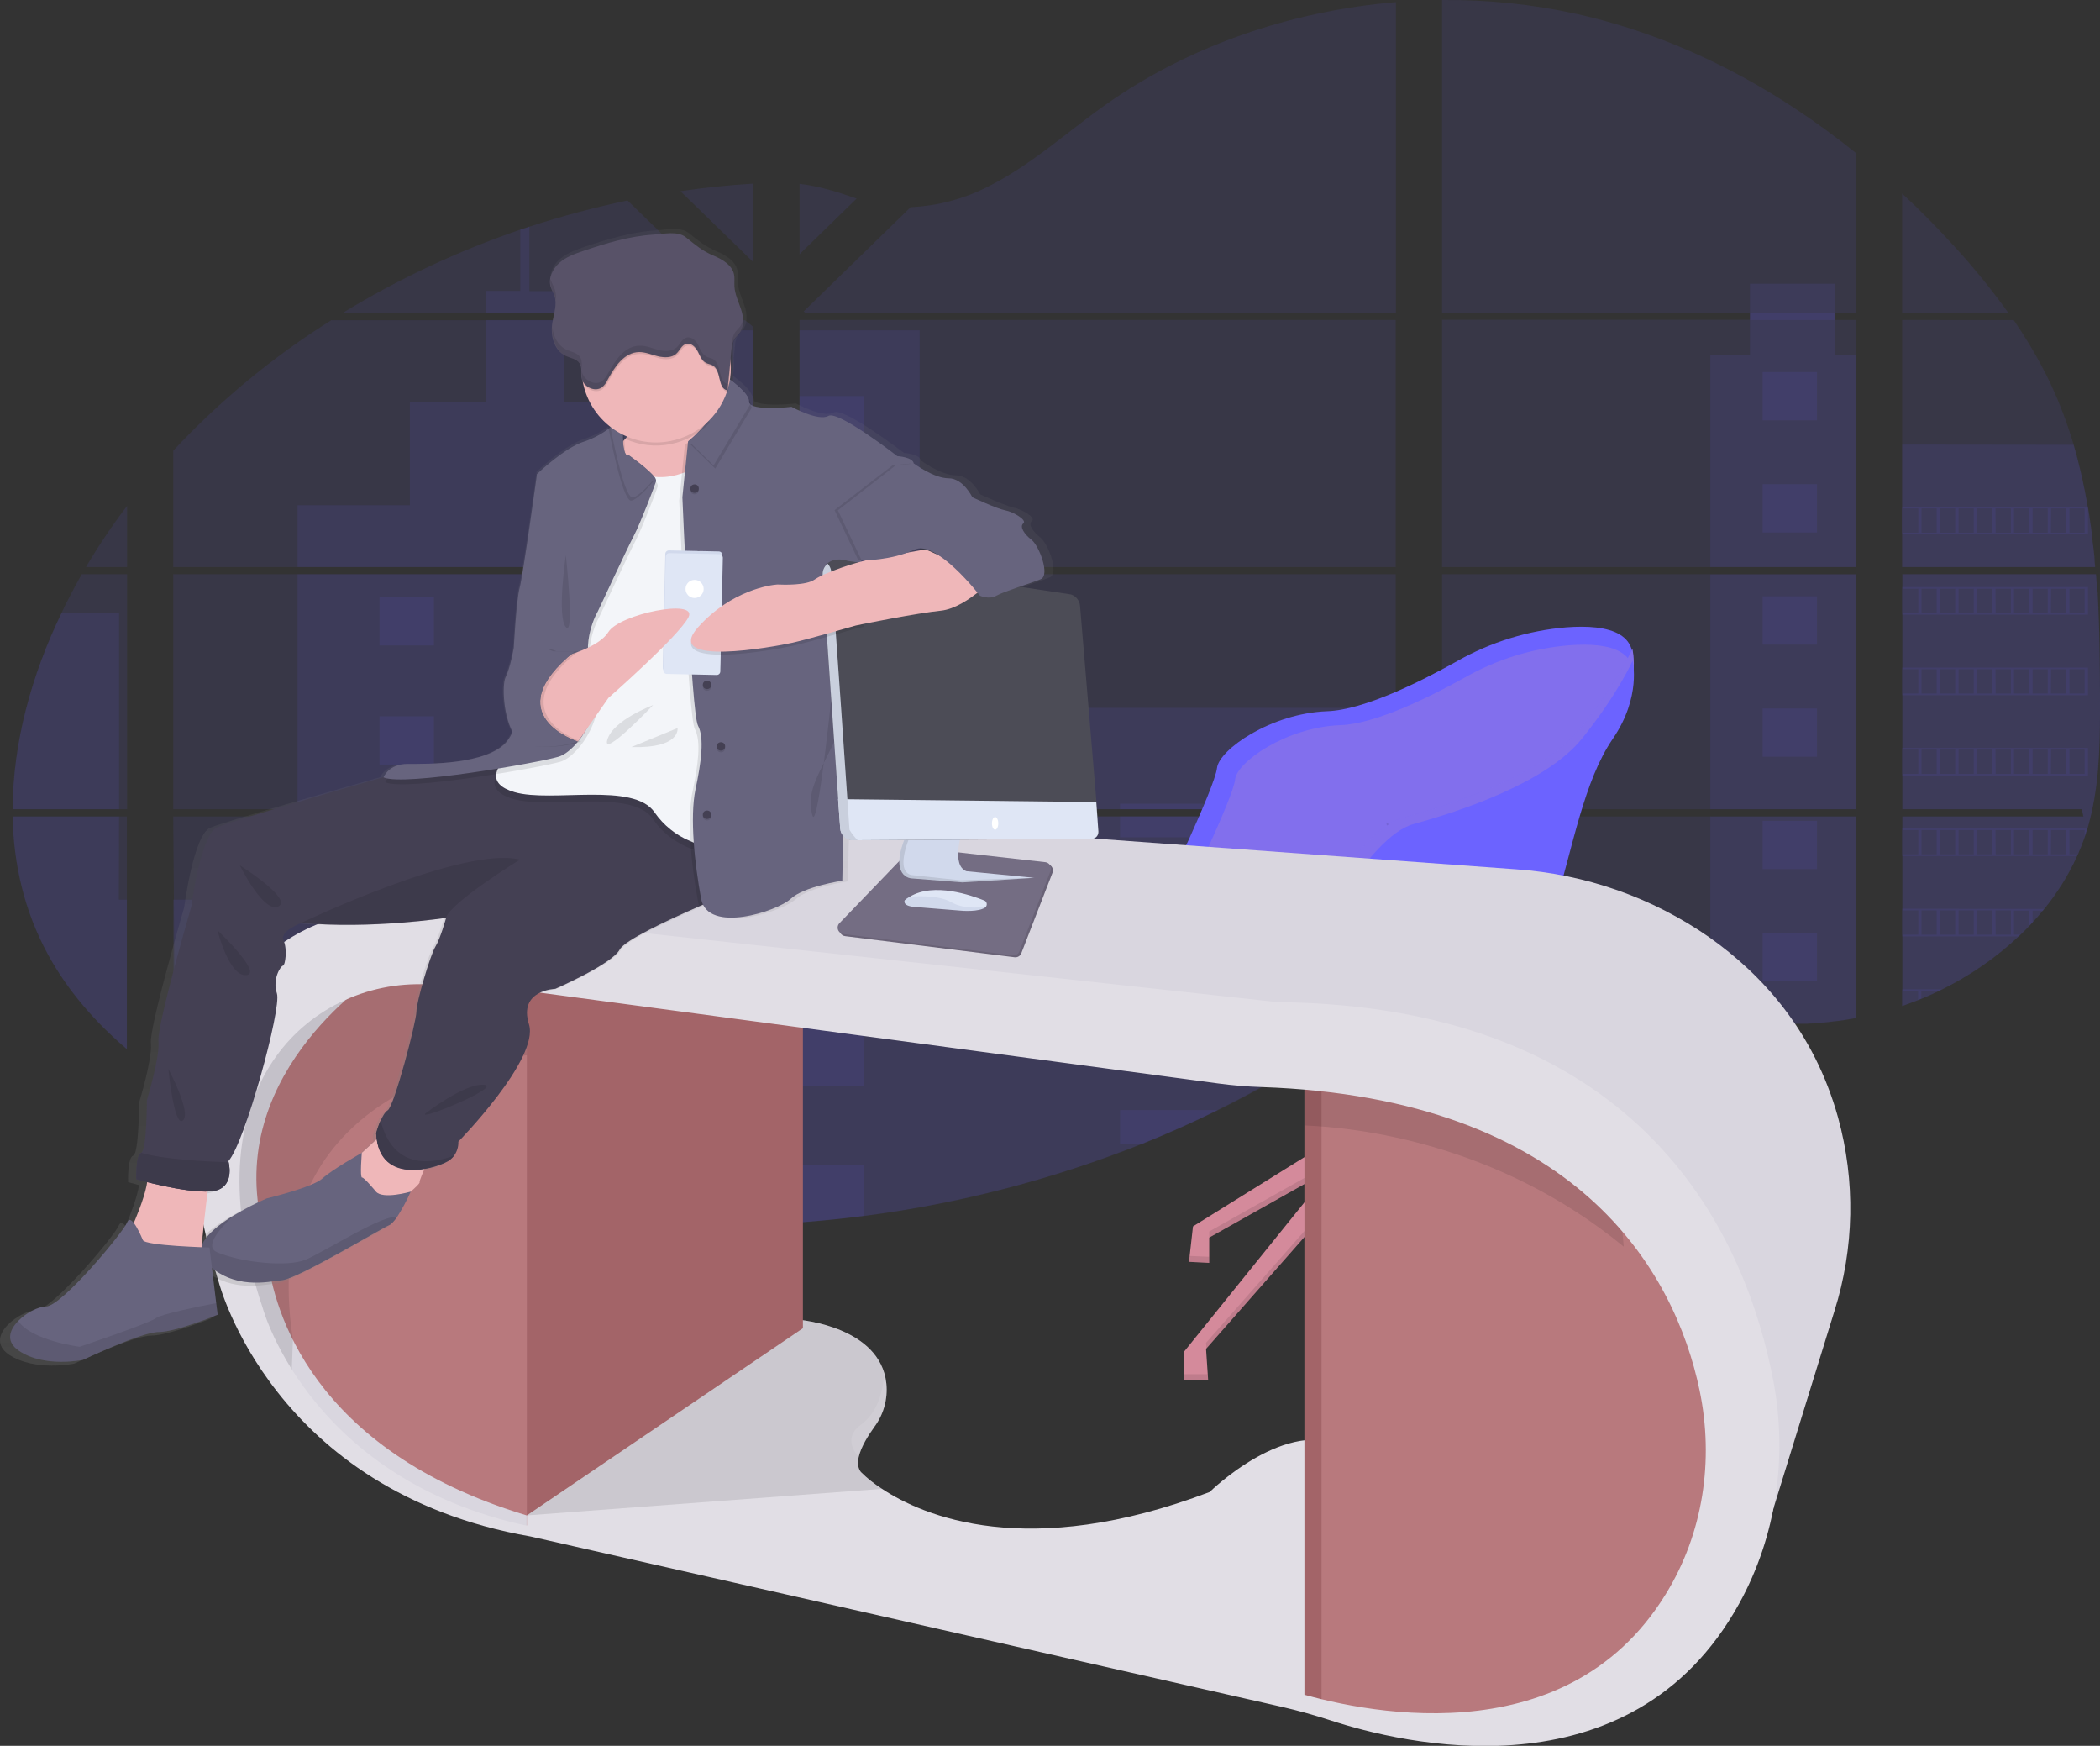 <?xml version="1.0" encoding="utf-8"?>
<!-- Generator: Adobe Illustrator 23.1.0, SVG Export Plug-In . SVG Version: 6.00 Build 0)  -->
<svg version="1.1" id="bfc59778-adb9-4ded-81d5-12977ec092f3"
	 xmlns="http://www.w3.org/2000/svg" xmlns:xlink="http://www.w3.org/1999/xlink" x="0px" y="0px" viewBox="0 0 996.5 828.2"
	 style="enable-background:new 0 0 996.5 828.2;" xml:space="preserve">
<rect x="0" y="0" width="996.5" height="828.2" fill="#333333" stroke="none"/>
<style type="text/css">
	.st0{opacity:0.1;fill:#6C63FF;enable-background:new    ;}
	.st1{fill:#D48A9B;}
	.st2{fill:#6C63FF;}
	.st3{opacity:0.2;fill:#DDA2A6;enable-background:new    ;}
	.st4{opacity:0.1;enable-background:new    ;}
	.st5{opacity:0.1;}
	.st6{fill:#E1DEE5;}
	.st7{fill:#A36468;}
	.st8{fill:#D9D6DF;}
	.st9{fill:#B8797D;}
	.st10{opacity:0.1;fill:#FFFFFF;enable-background:new    ;}
	.st11{fill:url(#SVGID_1_);}
	.st12{fill:#EFB7B9;}
	.st13{fill:#67647E;}
	.st14{fill:#444053;}
	.st15{fill:#F3F5F9;}
	.st16{fill:#D1D9EC;}
	.st17{fill:#DFE6F5;}
	.st18{fill:#FFFFFF;}
	.st19{fill:none;}
	.st20{fill:#585268;}
	.st21{fill:#746D83;}
	.st22{fill:#4C4C56;}
</style>
<title>on the office</title>
<path class="st0" d="M994.6,272.4h-91.9v111.5h85.2c0.2,1.1,0.4,2.3,0.7,3.4h-85.9v89.9l0.4-0.1c2.4-0.9,4.8-1.8,7.2-2.7l1.5-0.6
	c2.5-1,4.9-2.1,7.2-3.2c0.8-0.4,1.7-0.8,2.5-1.2c13.2-6.5,25.4-14.9,36.2-25c0.3-0.3,0.6-0.5,0.9-0.8c1.5-1.4,2.9-2.9,4.3-4.3
	l1.5-1.6c1.7-1.8,3.2-3.6,4.8-5.5l0.7-0.8c6.2-7.6,11.5-16,15.6-25c0.1-0.3,0.2-0.5,0.4-0.8c1.2-2.8,2.4-5.7,3.4-8.6
	c0.4-1.2,0.8-2.5,1.2-3.7c0.1-0.4,0.2-0.7,0.3-1.1c5.1-17.9,5.7-36.4,5.7-54.9c0-2.1,0-4.3,0-6.5c0-7.5-0.1-15-0.2-22.5
	c0-1.9-0.1-3.9-0.1-5.8c-0.1-5-0.3-9.9-0.5-14.8c-0.1-1.4-0.1-2.8-0.2-4.1c0-0.8-0.1-1.6-0.1-2.4C995,278.1,994.8,275.3,994.6,272.4
	z"/>
<path class="st0" d="M902.6,148.4h50.4c-8.3-11.5-17.2-22.5-26.8-32.8c-7.5-8.2-15.4-16.2-23.6-23.8L902.6,148.4z"/>
<path class="st0" d="M902.6,151.8V269h91.6c0-0.3-0.1-0.7-0.1-1c-0.1-0.9-0.2-1.8-0.2-2.8s-0.2-2.2-0.3-3.2s-0.2-2.4-0.4-3.5
	s-0.3-2.4-0.4-3.5s-0.3-2.3-0.4-3.5s-0.3-2.3-0.5-3.5c-0.1-1-0.3-1.9-0.4-2.9c-0.2-1.4-0.4-2.7-0.7-4.1c0-0.2-0.1-0.4-0.1-0.6
	c-1.7-9.9-3.9-19.8-6.7-29.4c-3-10.2-6.8-20.2-11.4-29.9c-4.9-10.2-10.7-20-17.1-29.3L902.6,151.8z"/>
<path class="st0" d="M684.3,272.4v111.5h196.4V272.4H684.3z M684.3,387.3v75.5c22.9-7.3,49-4.4,72.7,1.6c18.3,4.7,36.2,11,54.5,15.6
	c8.2,2.1,16.5,3.7,24.9,4.7l2.1,0.2c1,0.1,2,0.2,3,0.3l3,0.2h0.3h1.3c0.2,0,0.3,0,0.5,0l1.6,0.1h0c0.8,0,1.5,0,2.3,0.1h1
	c0.8,0,1.5,0,2.3,0h1.7h1.4c0.6,0,1.2,0,1.8-0.1c0.9,0,1.9-0.1,2.8-0.2l0,0l1.8-0.1l2.2-0.2c1.5-0.1,3-0.3,4.5-0.5
	c0.6-0.1,1.2-0.1,1.8-0.2l0.9-0.1c1.5-0.2,3-0.4,4.5-0.7c1.1-0.2,2.2-0.4,3.3-0.6v-95.6H684.3z M830.4,148.3v3.4H684.3V269h196.4
	V151.8h-9.8v-3.4h9.8V72.6c-38.2-30.8-82.8-54.9-132.6-66C727.2,2,705.8-0.2,684.3,0v148.4L830.4,148.3z M381.4,147.7l0.7,0.7h280.3
	V1c-49.9,4.2-98.6,20.9-137.8,48.7c-18.8,13.3-35.8,29.1-56.9,39.4c-11.1,5.5-23.2,8.6-35.6,9.2L381.4,147.7z M379.4,87.2v33.4
	l27.1-26.4C396.5,90.7,388.5,88.3,379.4,87.2L379.4,87.2z M378.5,506.8h0.9v73.1c10.2-0.8,20.4-1.8,30.5-3.1
	c45.3-5.8,89.8-17.4,132.2-34.3l0,0c4.6-1.8,9.1-3.7,13.6-5.7c3-1.3,6-2.6,8.9-4c4.4-2,8.8-4.1,13.2-6.3c19.4-9.5,38-20.4,55.9-32.5
	c1.1-0.8,2.2-1.5,3.3-2.3c2.2-1.5,4.4-3.1,6.6-4.6c1.1-0.8,2.2-1.6,3.3-2.4l2.2-1.7c2.2-1.7,4.5-3.3,6.7-5l0,0
	c2.1-1.5,4.2-3,6.3-4.4v-86.4H437.1c0.2-0.5,0.3-1,0.5-1.5c-0.2,0.5-0.3,1-0.5,1.5h-57.7v119.5L378.5,506.8z M379.4,151.8V269h282.9
	V151.8L379.4,151.8z M379.4,272.4v111.5h282.9V272.4L379.4,272.4z M322.9,90.7l34.6,33.7V87.1C345.9,87.8,334.3,89,322.9,90.7z
	 M82.2,272.4v111.5h275.2V272.4H82.2z M148.8,547.7c41.7,15.9,85.3,26.2,129.7,30.8h0.2c8.4,0.9,16.8,1.6,25.2,2.1h0.3l0,0
	c17.7,1,35.5,1.2,53.2,0.6V387.3H82.2l1,128.3 M6,383.9h54.3V272.4H38.8c-2.2,3.9-4.4,7.9-6.4,11.9c-1.1,2.1-2.2,4.3-3.2,6.5
	C15,320.1,6.1,352.3,6,383.9z M6,387.3c0.4,22.6,5.5,44.9,16.7,65.4c9.3,17,22.2,32,37.5,45V387.3H6z M40.8,269h19.5v-29
	C53.2,249.3,46.7,259,40.8,269L40.8,269z M162.7,148.4H351l0.7-0.7l-1-1l0,0l-52.9-51.6c-15.7,3.3-31.2,7.4-46.5,12.4
	c-1.4,0.5-2.9,1-4.3,1.4C217.5,119,189.2,132.2,162.7,148.4z M82.2,213.8V269h241.4l0,0h0h33.8V155l-3.9-3.1H157.2
	C129.6,169.2,104.4,190,82.2,213.8z"/>
<path class="st0" d="M902.6,210.9V269h91.6c0-0.3-0.1-0.7-0.1-1c-0.1-0.9-0.2-1.8-0.2-2.8s-0.2-2.2-0.3-3.2s-0.2-2.4-0.4-3.5
	s-0.3-2.4-0.4-3.5s-0.3-2.3-0.4-3.5s-0.3-2.3-0.5-3.5c-0.1-1-0.3-1.9-0.4-2.9c-0.2-1.4-0.4-2.7-0.7-4.1c0-0.2-0.1-0.4-0.1-0.6
	c-1.7-9.9-3.9-19.8-6.7-29.4L902.6,210.9z"/>
<path class="st0" d="M994.6,272.4h-91.9v111.5h85.2c0.2,1.1,0.4,2.3,0.7,3.4h-85.9v89.9l0.4-0.1c2.4-0.9,4.8-1.8,7.2-2.7l1.5-0.6
	c2.5-1,4.9-2.1,7.2-3.2c0.8-0.4,1.7-0.8,2.5-1.2c13.2-6.5,25.4-14.9,36.2-25c0.3-0.3,0.6-0.5,0.9-0.8c1.5-1.4,2.9-2.9,4.3-4.3
	l1.5-1.6c1.7-1.8,3.2-3.6,4.8-5.5l0.7-0.8c6.2-7.6,11.5-16,15.6-25c0.1-0.3,0.2-0.5,0.4-0.8c1.2-2.8,2.4-5.7,3.4-8.6
	c0.4-1.2,0.8-2.5,1.2-3.7c0.1-0.4,0.2-0.7,0.3-1.1c5.1-17.9,5.7-36.4,5.7-54.9c0-2.1,0-4.3,0-6.5c0-7.5-0.1-15-0.2-22.5
	c0-1.9-0.1-3.9-0.1-5.8c-0.1-5-0.3-9.9-0.5-14.8c-0.1-1.4-0.1-2.8-0.2-4.1c0-0.8-0.1-1.6-0.1-2.4C995,278.1,994.8,275.3,994.6,272.4
	z"/>
<polygon class="st0" points="811.6,168.6 811.6,269 880.7,269 880.7,168.6 870.8,168.6 870.8,134.6 830.4,134.6 830.4,168.6 "/>
<rect x="811.6" y="272.5" class="st0" width="69.1" height="111.4"/>
<path class="st0" d="M880.7,387.3h-69.1V480c8.2,2.1,16.5,3.7,24.9,4.7l2.1,0.2c1,0.1,2,0.2,3,0.3l3,0.2c0.1,0,0.2,0,0.3,0
	c0.4,0,0.9,0,1.3,0.1h0.5c0.5,0,1.1,0,1.6,0.1l0,0c0.8,0,1.5,0,2.3,0.1h1c0.8,0,1.5,0,2.3,0h1.7h1.4l1.8-0.1c0.9,0,1.9-0.1,2.8-0.2
	l0,0l1.7-0.1l2.2-0.2c1.5-0.1,3-0.3,4.5-0.5l1.8-0.2l0.9-0.1c1.5-0.2,3-0.4,4.5-0.7c1.1-0.2,2.2-0.4,3.3-0.6L880.7,387.3z"/>
<rect x="379.4" y="156.7" class="st0" width="57" height="112.3"/>
<polygon class="st0" points="379.4,272.5 379.4,383.9 662.3,383.9 662.3,335.8 511.6,335.8 511.6,364.2 436.4,364.2 436.4,272.5 "/>
<path class="st0" d="M378.5,506.8h0.9V580c10.2-0.8,20.4-1.8,30.5-3.1c45.4-5.9,89.8-17.4,132.3-34.3c12.2-4.9,24.1-10.2,35.7-15.9
	c19.4-9.5,38-20.4,55.9-32.5c4.5-3,8.8-6.1,13.2-9.3c3-2.2,6-4.5,9-6.7c2.1-1.5,4.2-3,6.3-4.4v-86.4H437.2c0.2-0.5,0.3-1,0.5-1.5
	c-0.2,0.5-0.3,1-0.5,1.5h-57.7v119.5L378.5,506.8z"/>
<path class="st0" d="M230.7,148.4h37.1v-10.3h-16.6v-30.6c-1.4,0.5-2.9,1-4.3,1.4v29.1h-16.2V148.4z"/>
<path class="st0" d="M141.2,269h182.4h-0.1h0.1h33.8V156.7h-9.6v83h-43.8v-49.1h-36.2v-38.8h-37.1v38.8h-36.2v49.1h-53.3V269z"/>
<path class="st0" d="M141.2,272.4v111.5h216.2V272.4H141.2z M148.8,547.7c41.7,15.9,85.3,26.2,129.7,30.8h0.2
	c8.4,0.9,16.8,1.6,25.2,2.1h0.3l0,0c17.7,1,35.5,1.2,53.2,0.6V387.3H141.2v39.5h-59l0.3,88.2"/>
<path class="st0" d="M56.5,387.3H6c0.4,22.6,5.6,44.9,16.7,65.4c9.3,17.1,22.2,32,37.5,45v-70.9h-3.8L56.5,387.3z"/>
<path class="st0" d="M6,383.9h50.5v-93.1H29.2C15,320.1,6.1,352.3,6,383.9z"/>
<rect x="379.4" y="187.9" class="st0" width="30.5" height="35.2"/>
<rect x="379.4" y="260.9" class="st0" width="30.5" height="8.1"/>
<rect x="379.4" y="272.5" class="st0" width="30.5" height="23.6"/>
<rect x="379.4" y="333.9" class="st0" width="30.5" height="35.2"/>
<rect x="379.4" y="406.8" class="st0" width="30.5" height="35.2"/>
<path class="st0" d="M379.4,506.8h-0.9H379.4v8.2h30.5v-35.2h-30.5V506.8z"/>
<path class="st0" d="M379.4,552.7v27.2c10.2-0.8,20.4-1.8,30.5-3.1v-24L379.4,552.7z"/>
<rect x="531.5" y="381.3" class="st0" width="130.9" height="2.6"/>
<rect x="531.5" y="387.3" class="st0" width="130.9" height="9.9"/>
<rect x="531.5" y="429.7" class="st0" width="130.9" height="15.9"/>
<path class="st0" d="M531.5,478.1v15.9h102.4c4.4-3,8.8-6.1,13.2-9.3c3-2.2,6-4.5,9-6.6L531.5,478.1z"/>
<path class="st0" d="M531.5,526.6v15.9h10.8c12.2-4.9,24.1-10.2,35.7-15.9H531.5z"/>
<rect x="278.5" y="283.3" class="st0" width="25.8" height="22.9"/>
<rect x="836.4" y="176.5" class="st0" width="25.8" height="22.9"/>
<rect x="836.4" y="229.7" class="st0" width="25.8" height="22.9"/>
<rect x="836.4" y="282.9" class="st0" width="25.8" height="22.9"/>
<rect x="836.4" y="336.1" class="st0" width="25.8" height="22.9"/>
<rect x="836.4" y="389.4" class="st0" width="25.8" height="22.9"/>
<rect x="836.4" y="442.6" class="st0" width="25.8" height="22.9"/>
<rect x="180.1" y="283.3" class="st0" width="25.8" height="22.9"/>
<rect x="278.5" y="339.8" class="st0" width="25.8" height="22.9"/>
<rect x="180.1" y="339.8" class="st0" width="25.8" height="22.9"/>
<rect x="278.5" y="396.3" class="st0" width="25.8" height="22.9"/>
<rect x="180.1" y="396.3" class="st0" width="25.8" height="22.9"/>
<rect x="278.5" y="452.8" class="st0" width="25.8" height="22.9"/>
<rect x="180.1" y="452.8" class="st0" width="25.8" height="22.9"/>
<rect x="278.5" y="509.3" class="st0" width="25.8" height="22.9"/>
<rect x="180.1" y="509.3" class="st0" width="25.8" height="22.9"/>
<polygon class="st0" points="304.2,580.6 304.2,565.8 278.5,565.8 278.5,578.5 "/>
<path class="st0" d="M902.6,240.4v13.1h88.2v-13.1H902.6z M982,241.2h7.2v11.5H982L982,241.2z M973.3,241.2h7.2v11.5h-7.3
	L973.3,241.2z M964.5,241.2h7.2v11.5h-7.2V241.2z M955.7,241.2h7.2v11.5h-7.2V241.2z M946.9,241.2h7.3v11.5H947L946.9,241.2z
	 M938.2,241.2h7.2v11.5h-7.2V241.2z M929.4,241.2h7.2v11.5h-7.2V241.2z M920.6,241.2h7.2v11.5h-7.2V241.2z M911.8,241.2h7.2v11.5
	h-7.2V241.2z M903.1,241.2h7.2v11.5h-7.2V241.2z"/>
<path class="st0" d="M902.6,278.5v13.1h88.2v-13.1H902.6z M982,279.3h7.2v11.5H982L982,279.3z M973.3,279.3h7.2v11.5h-7.3
	L973.3,279.3z M964.5,279.3h7.2v11.5h-7.2V279.3z M955.7,279.3h7.2v11.5h-7.2V279.3z M946.9,279.3h7.3v11.5H947L946.9,279.3z
	 M938.2,279.3h7.2v11.5h-7.2V279.3z M929.4,279.3h7.2v11.5h-7.2V279.3z M920.6,279.3h7.2v11.5h-7.2V279.3z M911.8,279.3h7.2v11.5
	h-7.2V279.3z M903.1,279.3h7.2v11.5h-7.2V279.3z"/>
<path class="st0" d="M902.6,316.7v13.1h88.2v-13.1H902.6z M982,317.5h7.2v11.5H982L982,317.5z M973.3,317.5h7.2v11.5h-7.3
	L973.3,317.5z M964.5,317.5h7.2v11.5h-7.2V317.5z M955.7,317.5h7.2v11.5h-7.2V317.5z M946.9,317.5h7.3v11.5H947L946.9,317.5z
	 M938.2,317.5h7.2v11.5h-7.2V317.5z M929.4,317.5h7.2v11.5h-7.2V317.5z M920.6,317.5h7.2v11.5h-7.2V317.5z M911.8,317.5h7.2v11.5
	h-7.2V317.5z M903.1,317.5h7.2v11.5h-7.2V317.5z"/>
<path class="st0" d="M902.6,354.8v13.1h88.2v-13.1H902.6z M982,355.6h7.2v11.5H982L982,355.6z M973.3,355.6h7.2v11.5h-7.3
	L973.3,355.6z M964.5,355.6h7.2v11.5h-7.2V355.6z M955.7,355.6h7.2v11.5h-7.2V355.6z M946.9,355.6h7.3v11.5H947L946.9,355.6z
	 M938.2,355.6h7.2v11.5h-7.2V355.6z M929.4,355.6h7.2v11.5h-7.2V355.6z M920.6,355.6h7.2v11.5h-7.2V355.6z M911.8,355.6h7.2v11.5
	h-7.2V355.6z M903.1,355.6h7.2v11.5h-7.2V355.6z"/>
<path class="st0" d="M902.6,393v13.1h82.9c0.1-0.3,0.2-0.5,0.3-0.8H982v-11.5h7.2v2.9c0.4-1.2,0.8-2.4,1.2-3.7L902.6,393z
	 M973.3,393.8h7.2v11.5h-7.3L973.3,393.8z M964.5,393.8h7.2v11.5h-7.2V393.8z M955.7,393.8h7.2v11.5h-7.2V393.8z M946.9,393.8h7.3
	v11.5H947L946.9,393.8z M938.2,393.8h7.2v11.5h-7.2V393.8z M929.4,393.8h7.2v11.5h-7.2V393.8z M920.6,393.8h7.2v11.5h-7.2V393.8z
	 M911.8,393.8h7.2v11.5h-7.2V393.8z M903.1,393.8h7.2v11.5h-7.2V393.8z"/>
<path class="st0" d="M902.6,431.1v13.1h55.1c0.3-0.3,0.6-0.6,0.9-0.8h-2.9v-11.4h7.2v7.1l1.6-1.6v-5.5h4.8c0.2-0.3,0.4-0.6,0.7-0.8
	L902.6,431.1z M946.9,431.9h7.3v11.5H947L946.9,431.9z M938.2,431.9h7.2v11.5h-7.2V431.9z M929.4,431.9h7.2v11.5h-7.2V431.9z
	 M920.6,431.9h7.2v11.5h-7.2V431.9z M911.8,431.9h7.2v11.5h-7.2V431.9z M903.1,431.9h7.2v11.5h-7.2V431.9z"/>
<path class="st0" d="M902.6,469.3v7.9c0.1,0,0.3-0.1,0.4-0.2v-7h7.2v4.3l1.5-0.6v-3.6h7.2v0.4c0.8-0.4,1.7-0.8,2.5-1.2L902.6,469.3z
	"/>
<path class="st0" d="M323.6,269L323.6,269L323.6,269L323.6,269z M378.5,506.8h0.9l0,0H378.5z M437.1,387.3L437.1,387.3
	c0.2-0.5,0.3-1,0.5-1.5C437.4,386.3,437.3,386.8,437.1,387.3z M323.6,269L323.6,269L323.6,269L323.6,269z M830.4,148.4v3.4h40.5
	v-3.4H830.4z M378.5,506.8h0.9l0,0H378.5z M437.1,387.3L437.1,387.3c0.2-0.5,0.3-1,0.5-1.5C437.4,386.3,437.3,386.8,437.1,387.3z
	 M323.6,269L323.6,269L323.6,269L323.6,269z M378.5,506.8h0.9l0,0H378.5z M437.1,387.3L437.1,387.3c0.2-0.5,0.3-1,0.5-1.5
	C437.4,386.3,437.3,386.8,437.1,387.3z"/>
<polygon class="st1" points="668.3,535.2 651,534.3 649.9,484.7 649.6,472.9 667.8,469.5 668,484.7 "/>
<polygon class="st1" points="654.9,526.6 566.1,581.8 564.2,598.6 573.8,599.1 573.8,587.1 631.8,554.5 561.8,641.3 561.8,654.8 
	573.3,654.8 572.3,639.9 653.4,547.7 663.5,548.7 749,645.7 750.9,662 762.4,662.5 760.5,645.7 692.8,561.2 737.9,592.4 
	738.9,605.8 748,606.3 747,590 661.1,523.7 "/>
<path class="st2" d="M543.3,432.2c8.4-10.4,15.4-21.9,20.9-34.1c6.1-13.5,12.8-29.1,13.3-33.8c1-8.6,25.4-25.9,52.3-26.9
	c17.5-0.6,44.8-14.3,61.7-23.8c15.9-9,33.6-14.5,51.8-16c19.8-1.5,38.4,2.4,29,25.3L646.7,475.2c0,0-107.2,18.9-113.8-11.5
	c-0.4-1.5-0.9-3-1.5-4.5C530.1,456.4,529.8,448.9,543.3,432.2z"/>
<path class="st3" d="M552.8,435.2c8.4-10.5,15.5-22.1,21.1-34.4c5.7-12.6,11.8-26.8,12.2-31.1c0.9-8.2,24.3-24.8,50.1-25.7
	c16.8-0.6,42.9-13.7,59.1-22.7c15.2-8.6,32.1-13.8,49.6-15.2c18.9-1.4,36.7,2.3,27.8,24.2l-99.7,146c0,0-123,17.5-129.5-11.4
	c-0.4-1.5-0.9-3-1.5-4.5C540.7,457.5,540.5,450.5,552.8,435.2z"/>
<path class="st4" d="M667.9,484.7c-5.8,0-11.9,0-18.1-0.1l-0.3-11.8l18.2-3.4L667.9,484.7z"/>
<g class="st5">
	<polygon points="737.9,589.5 692.8,558.3 698,564.8 737.9,592.4 738.9,605.8 748,606.3 747.8,603.4 738.9,602.9 	"/>
	<polygon points="573.8,584.2 573.8,587.1 627.6,556.8 631.8,551.6 	"/>
	<polygon points="561.8,651.9 561.8,654.8 573.3,654.8 573.1,651.9 	"/>
	<polygon points="573.8,596.2 564.5,595.8 564.2,598.6 573.8,599.1 	"/>
	<polygon points="750.9,659.1 749,642.8 663.5,545.8 653.4,544.9 572.3,637 572.5,639.7 653.4,547.7 663.5,548.7 749,645.7 
		750.9,662 762.4,662.5 762.1,659.6 	"/>
</g>
<path class="st4" d="M657.8,390.1c0,0,22.5,16.4,12.6,16.6S657.8,390.1,657.8,390.1z"/>
<path class="st2" d="M563.4,480.1c0,0,37.2-2.9,51.1-29.8c0,0,28.3-56.2,51.4-62.4s65.8-20.2,83.5-41.8s25.2-38.2,25.2-38.2
	s4.6,17.5-9.9,38.1s-19.7,52.4-29.8,86s-13.9,47-32.2,49c-13.8,1.5-86.5,0.7-121.2,0C570.3,480.8,563.4,480.1,563.4,480.1z"/>
<path class="st3" d="M563.4,480.1c0,0,37.2-2.9,51.1-29.8c0,0,28.3-56.2,51.4-62.4s65.8-20.2,83.5-41.8s25.2-38.2,25.2-38.2
	s4.6,17.5-9.9,38.1s-19.7,52.4-29.8,86s-13.9,47-32.2,49c-13.8,1.5-86.5,0.7-121.2,0C570.3,480.8,563.4,480.1,563.4,480.1z"/>
<path class="st2" d="M572.8,480.1c0,0,35.6-2.8,48.9-28.8c0,0,27.1-54.4,49.1-60.4s62.9-19.5,79.8-40.4s24.1-37,24.1-37
	s4.3,17-9.4,37s-18.8,50.7-28.5,83.2s-13.3,45.5-30.7,47.4c-13.1,1.4-82.6,0.7-115.9,0C579.4,480.8,572.8,480.1,572.8,480.1z"/>
<path class="st4" d="M544,466.1c0,0,19.4,7.4,30.5,3.4s38.4-16.1,38.4-16.1S566.8,456.3,544,466.1z"/>
<path class="st6" d="M674,815.4c0,0-55.9-3-69.5-11s-32.9-8-33-8L349,747.9l-92.5-22l-16.5-2.2l54.5-62.4l1.7-0.7l80.3-34.8
	c0,0,36,2,43.1,25.5c0.5,1.7,0.8,3.3,1,5.1c0.7,7.3-1.3,14.6-5.7,20.5c-2.8,3.9-6.3,9.4-7.4,14.2c-0.6,2.7-0.5,5.3,1,7.2
	c3,3,6.3,5.6,9.9,7.9c19.6,13,69.1,34.4,155.6,1.6c0,0,37-36.5,65-21S674,815.4,674,815.4z"/>
<path class="st4" d="M407.5,691.2c-0.6,2.7-0.5,5.3,1,7.2c3,3,6.3,5.6,9.9,7.9L250,718.9l46.2-58.2l80.3-34.8c0,0,36,2,43.1,25.5
	c0.5,1.7,0.8,3.3,1,5.1c0.7,7.3-1.3,14.6-5.7,20.5C412.1,680.9,408.6,686.4,407.5,691.2z"/>
<polygon class="st7" points="243,461.9 381,464.9 381,630.1 250,718.9 218.5,689.9 225,593.9 218.5,504.4 "/>
<path class="st8" d="M164.5,434.9l161.1-49.6c2.9-0.9,5.9-1.2,9-1l384.9,28.1c32.9,2.3,64.6,13.4,91.7,32.3
	c24.9,17.6,49.6,44.5,61,85.4c8.3,30.1,7.7,62-1.7,91.8l-34,110c0,0,25.5-239-229-251L164.5,434.9z"/>
<path class="st9" d="M250,458.4v265.3c0,0-44.1-6.2-52-14.8c-6.4-7.1-43.8-27-59.9-47.5c-3.6-4.5-6.1-9-7.1-13.5
	c-5.4-24.7-27.5-83-27.5-83l6-57l25-37l48.5-22h37.5L250,458.4z"/>
<path class="st8" d="M180,461.9c0,0-71.8,45-56.1,117.4c1.3,5.9,2.4,11.8,3.1,17.8c2.9,23.4,20.1,90.7,122.9,121.8v7l-43.6-12.2
	l-29.6-16.3l-22.6-20.3l-27.6-33.7l-12.8-27.5l-4.7-36.2l-2.7-41.3l6.6-35.5l15.6-23.1l19-14.8L180,461.9z"/>
<path class="st4" d="M250,458.4v42.2c-31.3,3.4-128.2,23-111,135l-1,25.7c-3.5-4.5-6.1-9-7.1-13.5c-5.4-24.7-27.5-83-27.5-83l6-57
	l25-37l48.5-22h37.5L250,458.4z"/>
<path class="st10" d="M414.9,677c-2.8,3.9-6.3,9.4-7.4,14.2c-4.4-5-5.3-10.8,1-15.3c7.9-5.7,10.5-15.7,11.1-24.5
	c0.5,1.7,0.8,3.3,1,5.1C421.4,663.8,419.3,671.1,414.9,677z"/>
<path class="st9" d="M819,703.9l-19,64.5l-43,42l-54,11l-84-15V507.9c0,0,14.5-9.5,16-9.5s42,6.5,42,6.5l91.7,65.8l3.8,2.7l41,61
	L819,703.9z"/>
<polygon class="st7" points="619,495.4 619,806.4 627.1,807.9 627.1,495.4 "/>
<path class="st4" d="M770.5,591.4c-60-49.3-126.7-56.5-151.5-57.5v-26c0,0,14.5-9.5,16-9.5s42,6.5,42,6.5l91.7,65.8L770.5,591.4z"/>
<path class="st6" d="M606.3,475.4l-375.8-41l-42.2-2.2c-26.7-1.5-52.6,9.3-70.2,29.4c-22,25.3-38.6,69.9-14.3,146.6
	c0,0,25.3,99.3,148,120.7l356.4,80.8c7.9,1.8,15.7,4,23.4,6.5c32.4,10.6,142,38.2,193.7-55.5c17.7-32.1,23-69.5,16.2-105.6
	C828.9,589.2,782,477.3,606.3,475.4z M790.4,756.3c-48.2,78.5-147.5,55.2-177.4,45.9c-7.3-2.3-14.7-4.2-22.2-5.8L261.6,726
	c-113.4-18.6-136.9-105.4-136.9-105.4c-19.1-57-10.8-93.8,4.7-117.1c16.2-24.4,44.4-38,73.7-36.5l38.9,2L578.2,514
	c6.8,0.9,13.7,1.5,20.5,1.7c149.5,5.1,196,87.3,207.8,143.9C813.4,692.7,808.2,727.5,790.4,756.3z"/>
<linearGradient id="SVGID_1_" gradientUnits="userSpaceOnUse" x1="-1007.594" y1="146.288" x2="-1007.594" y2="685.526" gradientTransform="matrix(-1 0 0 -1 -757.59 794.09)">
	<stop  offset="0" style="stop-color:#808080;stop-opacity:0.25"/>
	<stop  offset="0.54" style="stop-color:#808080;stop-opacity:0.12"/>
	<stop  offset="1" style="stop-color:#808080;stop-opacity:0.1"/>
</linearGradient>
<path class="st11" d="M4.2,642.6c12.3,8.2,31,4.3,31,4.3s28.2-13.3,36.5-13.3s28.6-8.2,28.6-8.2l-0.7-5.6L97.6,603
	c12.8,10,27.1,6.5,34.1,5.8c7.5-0.8,47.8-24.7,51.7-26.3c1-0.4,2.3-1.8,3.5-3.6l0,0c2.6-4,4.9-8.1,6.8-12.5l0,0
	c2.5-2.2,4.4-4,4.2-4.4s1-3.3,2.5-6.6c5.7-1,10.6-3.1,12.2-4.4c2.6-2.1,4.1-5.3,4-8.6c0,0,39.3-39.7,34.1-56.1s12.7-16.9,12.7-16.9
	s27.4-11.8,31.2-18.8c2.4-4.4,22.9-13.9,38.4-20.6l1.9-0.8c6,13.1,36.5,3,42.5-2.5c6.4-5.9,25-8.6,25-8.6s0.8-77,6.8-86.8
	c2.8-4.6,3.5-19.9,3.4-34.5c0-0.5,0-1,0-1.6c8.3-1.6,28.2-5.4,37.4-6.3c5.8-0.6,11.9-4.2,16.6-7.8l0.5,0.7c1.6,0.7,3.3,0.9,5.1,0.8
	c1.5,0.2,3.1-0.1,4.5-0.8c3.6-2,16.7-5.9,21.4-7.9s-0.8-16.1-4.4-18.9s-6-6.3-4-7.9s-4.8-5.5-8.7-6.3s-15.9-6.3-15.9-6.3
	s-4.4-9-11.5-9s-16.7-7.1-16.7-7.1c-0.4-3.1-7.9-3.5-7.9-3.5s-28.6-22-33.4-19.2s-17.9-4.3-17.9-4.3s-16.1,1.8-19.9-1.2l0,0
	c0-1-0.4-1.9-1-2.7c-0.9-2.7-5-6.3-9-9.3c0.3-1.9,0.5-3.8,0.5-5.7c0-0.8,0-1.6-0.1-2.4c0-0.1,0-0.3,0-0.4l0.6-5.5
	c0-1.8,0.5-3.6,1.4-5.2c0.7-1,1.7-1.9,2.4-2.8c0.2-0.2,0.3-0.5,0.5-0.7l0.1-0.2c0.1-0.2,0.2-0.4,0.3-0.6l0.1-0.2
	c0.2-0.5,0.4-1.1,0.5-1.7v-0.1c0-0.3,0.1-0.5,0.1-0.8c0,0,0-0.1,0-0.1c0.2-2.3-0.1-4.6-0.9-6.7c-1.2-3.7-3-7.3-3.2-11.2
	c-0.1-1.9,0.2-3.9-0.2-5.8c-1-4.3-5.4-7-9.6-8.8c-5.9-2.5-8.8-5.1-13.5-8.8c-4-3.1-10.6-1.5-15.7-1.2c-11.5,0.7-22.9,4.2-33.7,7.8
	c-4.2,1.4-8.5,3-11.8,5.9c-2.2,1.9-3.7,4.4-4.3,7.3l0,0c-0.1,0.7-0.2,1.3-0.1,2c0,0.1,0,0.1,0,0.2c0,0.3,0,0.5,0.1,0.8
	c0,0.1,0,0.2,0,0.2c0,0.3,0.1,0.6,0.2,0.9l0,0c0.5,1.4,1.3,2.8,1.8,4.2c0.1,0.3,0.2,0.7,0.3,1c0,0,0,0.1,0,0.1
	c0.1,0.3,0.1,0.6,0.2,1l0,0c0.4,3.6-0.9,7.3-1.5,10.9c-0.1,0.5-0.1,1-0.2,1.6l0,0l0,0c-0.2,2.1,0,4.2,0.5,6.3c0,0,0,0,0,0.1
	c0.1,0.2,0.1,0.5,0.2,0.7c0,0.1,0.1,0.2,0.1,0.3c0.1,0.2,0.2,0.4,0.2,0.6l0.2,0.4c0.1,0.2,0.2,0.4,0.3,0.5s0.1,0.3,0.2,0.4
	c0.1,0.2,0.2,0.3,0.3,0.5c0.1,0.2,0.2,0.3,0.3,0.5s0.2,0.3,0.3,0.4s0.2,0.3,0.4,0.5l0.3,0.4l0.4,0.4l0.3,0.3l0.5,0.4
	c0.1,0.1,0.2,0.2,0.3,0.3s0.4,0.3,0.6,0.4l0.3,0.2c0.3,0.2,0.7,0.4,1,0.5c2.3,1,5.2,1.4,6.5,3.4c0.3,0.5,0.6,1,0.7,1.6
	c0,0.1,0,0.3,0,0.4v0.4c0,1.2,0.1,2.3,0.2,3.4c0,0.6,0,1.2,0.1,1.9c0.1,0.5,0.2,0.9,0.4,1.4c1.6,7.9,5.8,15,12,20.2
	c0.1,0.6,0.3,1.3,0.4,2.1c-3.5,2.6-7.4,4.6-11.5,6c-9.5,2.8-23,15.7-23,15.7s-6.7,48.3-8.3,54.2s-2.8,28.7-2.8,28.7s-1.6,9.4-4,14.1
	c-1.7,3.3-1.4,17.6,3.3,26.3c-0.8,1.7-1.7,3.3-2.9,4.8c-9.5,11-38.1,10.6-47.6,10.6c-8.8,0-11.5,5.3-11.9,6.2
	c-17.5,5-74,21.1-80.7,24c-7.9,3.5-12.3,37.8-12.3,37.8s-16.6,56.9-15.8,64.4s-5.6,28.2-5.6,28.2s0,23.5-2.7,25.1c0,0-0.1,0-0.1,0
	c-2.8,1.2-2.4,12.6-2.4,12.6s2.1,0.6,5.2,1.4c-0.9,5.8-4,13.8-6.4,19.5c-1.2-1.6-2.4-2.2-3.2-0.4c-2,5-31.8,40.3-39.3,40.3
	c-3.6,0-9.5,2.9-13.4,6.9C-0.4,632.6-2.2,638.2,4.2,642.6z M140.8,438c33.8,3.1,69.9-2.4,69.9-2.4s-2.8,9.9-5.2,13.8
	s-9.1,26.3-9.1,31c0,4.7-10.7,45.2-13.9,47.1c-1.3,0.8-2.5,2.9-3.5,5c-0.8,2-1.5,4-2.1,6c0,1,0.1,2,0.3,2.9
	c-2.4,2.2-4.9,4.5-7.1,6.5l0,0c0,0-14.2,7.9-19,12.2s-27,9.6-27,9.6c-5.5,2.4-10.8,5.1-16,8.2c-6.9,4.2-13.8,9.4-15.6,14.6
	c0.8-8.8,2.1-19.3,2.9-26.1l1.3,0c11.1-0.7,9.5-11.3,8.9-13.9c-0.1-0.4-0.1-0.6-0.1-0.6c7.9-8.6,25.8-73,23.4-80.1
	c-2.4-7.1,2-13.4,2.9-13.4s2.2-7.9,0.2-12.2C130,441.9,140.8,438,140.8,438z M413.7,264.8l-2.1,0.5v-0.5
	C411.6,264.8,412.3,264.8,413.7,264.8z M298.3,205.5c-0.3,0.4-0.6,0.8-1,1.1l-0.4,0.4c0-0.7,0-1.5,0-2.2
	C297.4,205.1,297.9,205.3,298.3,205.5z M258.6,281.7l0.1,2.2c0,0-0.2,1.4-0.6,3.7L258.6,281.7z M441,259.8l-6.9,1.2
	c1-0.4,2-0.8,2.9-1.2c0.7-0.3,1.4-0.5,2.2-0.6c0.9,0.1,1.7,0.3,2.6,0.5C441.5,259.7,441.2,259.7,441,259.8z"/>
<path class="st12" d="M206.7,543.2c0,0-8,16.5-7.6,17.7S182,576.1,182,576.1l-19.1-13.6l2-9.4c0,0,21.4-19.3,23-21.5
	S206.7,543.2,206.7,543.2z"/>
<path class="st13" d="M97.8,599.1c13.2,12.9,28.8,9,36.2,8.2c7.4-0.8,46.9-24.5,50.7-26.1c1-0.4,2.2-1.8,3.5-3.5l0,0
	c2.5-3.9,4.8-8.1,6.7-12.4c-0.3,0.1-13.2,3.8-16.5,0c0,0-5.5-6.7-6.6-6.7s-0.1-11.7-0.1-11.7s-13.9,7.8-18.6,12.1
	c-4.7,4.3-26.5,9.5-26.5,9.5c-5.4,2.3-10.6,5.1-15.7,8.1C100.6,582.9,90.2,591.8,97.8,599.1z"/>
<path class="st4" d="M97.8,599.1c13.2,12.9,28.8,9,36.2,8.2c7.4-0.8,46.9-24.5,50.7-26.1c1-0.4,2.2-1.8,3.5-3.5
	c-4.6-2.8-34.7,16.4-43.2,19.9c-8.4,3.5-29.8,1.5-41.9-3.5c-6-2.5,0.1-10.3,7.7-17.4C100.6,582.9,90.2,591.8,97.8,599.1z"/>
<path class="st12" d="M99.4,558.6c0,0-5.6,41.7-4.1,47.2S60.4,587,60.4,587s12.7-26.1,9-32.1S99.4,558.6,99.4,558.6z"/>
<path class="st14" d="M64.7,559.4c0,0,22.6,6.6,35.1,5.8c10.9-0.7,9.3-11.2,8.7-13.8c-0.1-0.4-0.1-0.6-0.1-0.6
	c7.8-8.6,25.3-72.5,23-79.5c-2.3-7,1.9-13.2,2.9-13.2s2.2-7.8,0.2-12.1c-1.9-4.3,8.6-8.2,8.6-8.2c33.1,3.1,68.6-2.4,68.6-2.4
	s-2.7,9.8-5.1,13.7s-9,26.1-9,30.8s-10.5,44.8-13.6,46.8c-1.3,0.8-2.5,2.9-3.4,5c-0.8,2-1.5,4-2.1,6c1.2,26.1,30.8,16,35.1,12.5
	c0.6-0.5,1.2-1.1,1.7-1.7c1.5-2,2.3-4.4,2.2-6.9c0,0,38.6-39.4,33.5-55.7s12.5-16.8,12.5-16.8s26.9-11.7,30.6-18.7
	c2.3-4.3,22.5-13.8,37.6-20.4c9.5-4.2,17.1-7.2,17.1-7.2l-6.3-22.7l-5-17.9l-9.4-3.5l-30-11.3l-53.8-7.6l-4.9,0.6l-52.3,6.8
	c0,0-76.3,21.8-84.1,25.3S90.8,430,90.8,430s-16.4,56.5-15.6,63.9s-5.5,28-5.5,28s0,23.3-2.6,24.9c0,0-0.1,0-0.1,0
	C64.3,548.1,64.7,559.4,64.7,559.4z"/>
<path class="st4" d="M143,437.8c33.1,3.1,68.6-2.4,68.6-2.4c2.3-7.4,35.1-27.6,35.1-27.6C219.8,401.1,143,437.8,143,437.8z"/>
<path class="st14" d="M178.5,537.5c1.2,26.1,30.8,16,35.1,12.5c0.6-0.5,1.2-1.1,1.7-1.7c-10.4,3.8-28.7,6.8-34.7-16.7
	C179.7,533.5,179,535.5,178.5,537.5z"/>
<path class="st14" d="M64.7,559.4c0,0,22.6,6.6,35.1,5.8c10.9-0.7,9.3-11.2,8.7-13.8c-11.4-0.4-31.1-1.4-41.4-4.5c0,0-0.1,0-0.1,0
	C64.3,548.1,64.7,559.4,64.7,559.4z"/>
<path class="st4" d="M178.5,537.5c1.2,26.1,30.8,16,35.1,12.5c0.6-0.5,1.2-1.1,1.7-1.7c-10.4,3.8-28.7,6.8-34.7-16.7
	C179.7,533.5,179,535.5,178.5,537.5z"/>
<path class="st4" d="M64.7,559.4c0,0,22.6,6.6,35.1,5.8c10.9-0.7,9.3-11.2,8.7-13.8c-11.4-0.4-31.1-1.4-41.4-4.5c0,0-0.1,0-0.1,0
	C64.3,548.1,64.7,559.4,64.7,559.4z"/>
<path class="st13" d="M9,640.8c12.1,8.2,30.4,4.3,30.4,4.3s27.7-13.2,35.9-13.2s28-8.2,28-8.2l-0.7-5.5l-3.2-26.4
	c0,0-30.4-0.8-31.6-3.5c0,0-5.4-13.4-7.4-8.5s-31.2,40-38.6,40c-3.5,0-9.4,2.9-13.2,6.9C4.4,631,2.6,636.5,9,640.8z"/>
<path class="st4" d="M113.8,410.5c0,0,25.3,16,18.3,19.5C125.1,433.5,113.8,410.5,113.8,410.5z"/>
<path class="st4" d="M103.2,441.3c0,0,21.8,20.7,13.6,21.3S103.2,441.3,103.2,441.3z"/>
<path class="st4" d="M79.9,507.1c0,0,11.1,20.8,6.9,24.4S79.9,507.1,79.9,507.1z"/>
<path class="st4" d="M201.9,528.2c-3.9,3.9,37-12.9,27.7-13.6S201.9,528.2,201.9,528.2z"/>
<path class="st12" d="M283.7,235.9l1.3-0.2c4.8-0.7,22.4-3.5,38.2-6.9c3.8-0.8,7.6-1.7,11-2.6c12.1-3.2,20.2-6.6,15-9.4
	c-6.8-3.7-10.4-10.4-12.3-16.2c-0.2-0.6-0.4-1.1-0.5-1.7c-0.8-2.9-1.4-6-1.6-9c0,0-44-15.6-35.5,0c4.2,7.6,1.4,13.9-2.6,18.3
	c-2.7,2.9-5.9,5.3-9.5,7.1L283.7,235.9z"/>
<path class="st4" d="M330.8,223.9c0,0-15.8,11.3-31.8,2s-37.1,82.6-37.1,82.6L240,362.2c0,0-14.1,11.7,3.5,16.8s56.6-5.1,66.5,9.7
	s28.7,17.1,30.6,17.1s9.3-55.7,9.3-55.7l1.9-80.7L330.8,223.9z"/>
<path class="st15" d="M244.2,375.8c17.6,5.1,56.6-5.1,66.5,9.7c4.2,6,10,10.7,16.8,13.5c4.4,2,9.1,3.2,13.8,3.7c0.2,0,0.6-1,1-2.8
	c2.7-11.3,8.3-52.9,8.3-52.9l1.9-80.7l-18.5-40.1l-2.5-5.5c-2.5,1.7-5.2,3-8,3.9c-6.1,2.1-14.9,3.2-23.8-2
	c-4.7-2.7-9.9,3.2-14.8,13.1c-11.8,23.6-22.4,69.5-22.4,69.5l-21.8,53.8c-0.5,0.4-1,0.9-1.5,1.4
	C236.2,363.8,230.4,371.8,244.2,375.8z"/>
<path class="st4" d="M328.1,378.5c-0.9,6.8-1,13.7-0.5,20.5c0.6,9.7,1.9,19.4,3.7,29c0.1,0.6,0.3,1.2,0.5,1.8
	c9.5-4.2,17.1-7.2,17.1-7.2l-6.3-22.7c2.7-11.3,8.3-52.9,8.3-52.9l1.9-80.7l-18.5-40.1c12.1-3.2,20.2-6.6,15-9.4
	c-7.5-4.1-11.1-11.8-12.9-17.9c-3.2,4.4-6.9,8.4-11,11.9L325,211l-1.4,13.6l-0.4,4.2l-0.9,8.7c0,0,4.3,102.5,7.4,108.3
	s1.6,17.1-1.2,30.4C328.3,377,328.2,377.7,328.1,378.5z"/>
<path class="st13" d="M330,374.6c-2.7,13.2-0.4,35.1,2.7,51.8s36.2,5.9,42.5,0s24.5-8.6,24.5-8.6s0.8-76.4,6.6-86.1
	c2.8-4.6,3.4-19.7,3.4-34.3c0-13.1-0.7-25.8-0.9-30c-0.1-1-0.1-1.5-0.1-1.5s25.3-42.9,24.9-46s-7.8-3.5-7.8-3.5s-28-21.8-32.7-19.1
	s-17.5-4.3-17.5-4.3s-16.3,1.9-19.7-1.3c-0.4-0.4-0.6-0.9-0.6-1.4c0.4-5-16.6-15.6-17.1-16c14.3,12.9-8.8,32.7-11.5,34.9l-0.2,0.2
	l-2.7,26.5c0,0,4.3,102.5,7.4,108.3S332.8,361.4,330,374.6z"/>
<circle class="st14" cx="331.5" cy="263.3" r="2"/>
<path class="st4" d="M327.6,210.8l11.8,11.5l17.4-29c-0.4-0.4-0.6-0.9-0.6-1.4c0.4-5-16.6-15.6-17.1-16
	C353.3,188.8,330.2,208.7,327.6,210.8z"/>
<circle class="st4" cx="335.5" cy="325.7" r="2"/>
<circle class="st14" cx="335.5" cy="324.9" r="2"/>
<path class="st13" d="M326.8,209.3l11.8,11.5l17.4-29c-0.4-0.4-0.6-0.9-0.6-1.4c0.4-5-16.6-15.6-17.1-16
	C352.6,187.2,329.4,207.1,326.8,209.3z"/>
<path class="st16" d="M339.9,318.9l-23.7-0.5c-0.9,0-1.7-0.8-1.7-1.7l1.2-53.9c0-0.9,0.8-1.7,1.7-1.7l23.7,0.5
	c0.9,0,1.7,0.8,1.7,1.7l-1.2,53.9C341.6,318.2,340.9,319,339.9,318.9z"/>
<path class="st17" d="M340.1,320.2l-23.7-0.5c-0.9,0-1.7-0.8-1.7-1.7l1.2-53.9c0-0.9,0.8-1.7,1.7-1.7l23.7,0.5
	c0.9,0,1.7,0.8,1.7,1.7l-1.2,53.9C341.8,319.5,341,320.2,340.1,320.2z"/>
<circle class="st18" cx="329.6" cy="279.4" r="4.3"/>
<path class="st4" d="M182.8,371.1c9.7,4.3,73.6-7,83-9.7s23-23.8,16.4-39s2.3-30,2.3-30s14-30,17.1-35.9s9.6-22.9,10.5-25.7
	c0.1-0.6-0.1-1.3-0.5-1.8c-2.5-3.8-12.3-10.6-12.3-10.6c-2.8,1-3.1-6.9-3-12.7c0.1-3.2,0.2-5.8,0.2-5.8s-1.3,1.3-3.4,3.1
	c-0.8,0.6-1.6,1.4-2.6,2.1c-3.7,2.9-7.8,5.2-12.2,6.7c-9.4,2.8-22.6,15.5-22.6,15.5l3.9,59.8c0,0-9,56.3-18.3,67.2
	s-37.4,10.5-46.8,10.5S182.8,371.1,182.8,371.1z"/>
<path class="st13" d="M182,368.8c9.7,4.3,73.6-7,83-9.8s23-23.8,16.4-39s2.3-30,2.3-30s14-30,17.1-35.9s9.6-22.9,10.5-25.7
	c0.1-0.6-0.1-1.3-0.5-1.8c-2.6-3.8-12.3-10.6-12.3-10.6c-2.8,1-3.1-6.9-3-12.7c0.1-3.2,0.2-5.8,0.2-5.8s-1.3,1.3-3.4,3.1
	c-0.8,0.6-1.6,1.4-2.6,2.1c-3.7,2.9-7.8,5.2-12.3,6.7c-9.4,2.8-22.6,15.5-22.6,15.5l3.9,59.8c0,0-9,56.3-18.3,67.2
	s-37.4,10.5-46.8,10.5S182,368.8,182,368.8z"/>
<path class="st4" d="M288,199.1c0,0,0.4,2.1,1,5.2c2.1,10.7,7.1,34.1,10.7,33.2c2.6-0.6,7-5.2,10.4-9.2
	c-2.5-3.9-12.3-10.7-12.3-10.7c-2.8,1-3.1-6.9-3-12.7l-3.1-2.7L288,199.1z"/>
<path class="st13" d="M288.7,197.6c0,0,0.4,2.1,1,5.2c2.1,10.7,7.1,34.1,10.7,33.2c2.6-0.6,7-5.2,10.4-9.2
	c-2.6-3.9-12.3-10.6-12.3-10.6c-2.8,1-3.1-6.9-3-12.7l-3.1-2.7L288.7,197.6z"/>
<path class="st12" d="M263.8,312.3c0,0,19.5-3.9,24.9-12.5s42.6-16,38-7s-38,38.3-38,38.3l-14.5,20.8l-19.4-4.9l-8.2-15.9
	L263.8,312.3z"/>
<path class="st4" d="M309.9,334.5c0,0-18.9,7-21.7,16.4S309.9,334.5,309.9,334.5z"/>
<path class="st4" d="M321.5,345.4c0,0,1.7,9.7-21.9,9L321.5,345.4z"/>
<path class="st4" d="M423.6,220.7l8.6-0.8c0,0,9.3,7,16.4,7s11.3,9,11.3,9s11.7,5.5,15.6,6.2s10.5,4.7,8.6,6.2s0.4,5.1,3.9,7.8
	s9,16.8,4.3,18.7s-17.5,5.8-21,7.8s-7.8,0-7.8,0s-20.6-26.9-31.2-21.8s-25,5-25,5l-11.3-23.8L423.6,220.7z"/>
<path class="st13" d="M244.2,348.9c1.8,2.7,4.2,4.7,7.3,5c7.6,0.9,15.4,0.2,22.7-2.1c0,0-39.2-12.5-1.5-42.8h-10.1l-3.4-1.3l1.5-8.1
	L263,227l-8.2-2c0,0-6.6,47.9-8.2,53.8s-2.8,28.5-2.8,28.5s-1.6,9.4-3.9,14C238.2,324.8,238.7,340.6,244.2,348.9z"/>
<path class="st4" d="M245.8,348.9c1.8,2.7,4.2,4.7,7.3,5c7.6,0.9,15.4,0.2,22.7-2.1c0,0-39.2-12.5-1.5-42.8h-10.1l-3.4-1.3
	C255.2,317.7,246.5,335.1,245.8,348.9z"/>
<path class="st19" d="M244.2,348.9c1.8,2.7,4.2,4.7,7.3,5c7.6,0.9,15.4,0.2,22.7-2.1c0,0-39.2-12.5-1.5-42.8h-10.1l-3.4-1.3
	C253.7,317.7,245,335.1,244.2,348.9z"/>
<path class="st13" d="M244.2,348.9c1.8,2.7,4.2,4.7,7.3,5c7.6,0.9,15.4,0.2,22.7-2.1c0,0-39.2-12.5-1.5-42.8h-10.1l-3.4-1.3
	C253.7,317.7,245,335.1,244.2,348.9z"/>
<path class="st4" d="M296.7,208.2c13.6,6.2,29.7,3.1,40.1-7.6c-0.2-0.6-0.4-1.1-0.5-1.7c-0.8-2.9-1.4-6-1.6-9c0,0-44-15.6-35.5,0
	C303.5,197.6,300.6,203.8,296.7,208.2z"/>
<path class="st12" d="M275.9,174.4v0.4c0,1.1,0.1,2.3,0.2,3.4s0.3,2.1,0.5,3.2c3.8,19.2,22.5,31.7,41.7,27.8
	c12.4-2.5,22.5-11.3,26.6-23.2c0.2-0.7,0.5-1.4,0.6-2.1c0.9-3.1,1.3-6.3,1.3-9.4c0-0.8,0-1.6-0.1-2.4c-1.4-19.5-18.4-34.2-37.9-32.8
	C290.3,140.4,275.9,155.8,275.9,174.4L275.9,174.4z"/>
<path class="st4" d="M275.9,174.7c0.2,1.1,0.3,2.3,0.2,3.4c0,0.6,0,1.2,0.1,1.9c0.1,0.5,0.2,0.9,0.4,1.3c1.4,3.4,6.1,5.5,9.2,3.4
	c1.2-1,2.1-2.2,2.8-3.6c3.3-6.1,7.8-13.1,15-13.2c3.1-0.1,5.9,1.2,8.9,2s6.5,0.8,8.7-1.2c1.7-1.6,2.5-4.2,4.8-4.7s4.4,1.5,5.4,3.6
	s1.9,4.4,4,5.5c0.9,0.5,2,0.6,3,1.1c4.2,2.3,2.3,10.4,6.7,11.8c0.1,0,0.3,0.1,0.4,0.1c0.1-0.7,0.1-1.5,0.2-2.2
	c0.4-4,0.8-7.9,1.2-11.9c-1.4-19.5-18.4-34.2-37.9-32.8c-18.5,1.3-32.9,16.7-32.9,35.3L275.9,174.7z"/>
<path class="st20" d="M338.9,121.4c4.2,1.8,8.5,4.5,9.4,8.7c0.4,1.9,0.1,3.8,0.2,5.7c0.2,3.8,2,7.4,3.2,11.1s1.6,8-0.8,11.1
	c-0.7,1-1.7,1.8-2.4,2.8c-0.9,1.6-1.3,3.4-1.4,5.2l-1.9,19.2c-4.9-0.9-2.7-9.5-7.1-11.9c-0.9-0.5-2-0.6-3-1.1c-2.1-1-2.9-3.4-4-5.5
	s-3.1-4.1-5.4-3.6s-3.1,3.2-4.8,4.7c-2.2,2-5.7,1.9-8.7,1.2s-5.8-2-8.9-2c-7.2,0.1-11.7,7.1-15,13.2c-0.6,1.4-1.6,2.7-2.8,3.6
	c-3.5,2.4-9-0.6-9.6-4.7c-0.3-2.3,0.4-4.8-0.9-6.8s-4.2-2.4-6.4-3.4c-5.7-2.6-7.5-9.7-6.5-15.7c0.7-4.3,2.4-8.7,1-12.9
	c-0.5-1.4-1.3-2.7-1.8-4.2c-1.2-4,0.8-8.4,4-11.3s7.4-4.4,11.6-5.8c10.6-3.6,21.8-7,33.1-7.7c5-0.3,11.4-1.9,15.4,1.2
	C330.2,116.3,333.1,119,338.9,121.4z"/>
<circle class="st4" cx="329.6" cy="232.5" r="2"/>
<circle class="st14" cx="329.6" cy="231.8" r="2"/>
<circle class="st4" cx="342.1" cy="354.9" r="2"/>
<circle class="st14" cx="342.1" cy="354.1" r="2"/>
<circle class="st4" cx="335.5" cy="387.2" r="2"/>
<circle class="st14" cx="335.5" cy="386.5" r="2"/>
<path class="st4" d="M268.5,263.3c0,0-4.3,29.1,0,34.2S268.5,263.3,268.5,263.3z"/>
<path class="st4" d="M395.9,317.4c0,0,8.2,17.6,0,34.5s-13.2,23.8-10.5,34.6S395.9,317.4,395.9,317.4z"/>
<path class="st4" d="M9,640.8c12.1,8.2,30.4,4.3,30.4,4.3s27.7-13.2,35.9-13.2s28-8.2,28-8.2l-0.7-5.5c-8.1,1.5-26.4,5.3-28.6,7.1
	c-2.7,2.3-36.2,13.6-36.2,13.6S14.9,636,8.6,626.6C4.4,631,2.6,636.5,9,640.8z"/>
<g class="st5">
	<path d="M348.5,132.8c0-0.4,0-0.8,0-1.3c0,0.5,0,1,0,1.5C348.5,132.9,348.5,132.8,348.5,132.8z"/>
	<path d="M268.8,165.9c2.2,1,5,1.4,6.4,3.4s0.6,4.5,0.9,6.8c0.6,4.1,6.1,7.2,9.6,4.7c1.2-1,2.1-2.2,2.8-3.6
		c3.3-6.1,7.8-13.1,15-13.2c3.1-0.1,5.9,1.2,8.9,2s6.5,0.8,8.7-1.2c1.7-1.5,2.5-4.2,4.8-4.7s4.4,1.5,5.4,3.6s1.9,4.4,4,5.5
		c0.9,0.5,2,0.6,3,1.1c4.4,2.4,2.2,11,7.1,11.9c0.7-6.4,1.3-12.8,1.9-19.2c0-1.8,0.5-3.6,1.4-5.2c0.7-1,1.6-1.8,2.4-2.8
		c0.9-1.2,1.4-2.6,1.6-4.1c0.4,2.5-0.2,5.1-1.6,7.2c-0.7,1-1.7,1.8-2.4,2.8c-0.9,1.6-1.3,3.4-1.4,5.2c-0.7,6.4-1.3,12.8-1.9,19.2
		c-4.9-0.9-2.7-9.5-7.1-11.9c-0.9-0.5-2-0.6-3-1.1c-2.1-1-2.9-3.4-4-5.5s-3.1-4.1-5.4-3.6s-3.1,3.2-4.8,4.7c-2.2,2-5.7,1.9-8.7,1.2
		s-5.8-2-8.9-2c-7.2,0.1-11.7,7.1-15,13.2c-0.6,1.4-1.6,2.7-2.8,3.6c-3.5,2.4-9-0.6-9.6-4.7c-0.3-2.3,0.4-4.8-0.9-6.8
		s-4.2-2.4-6.4-3.4c-5.2-2.4-7.1-8.6-6.7-14.1C262.5,159.5,264.6,163.9,268.8,165.9z"/>
	<path d="M261.5,133.2c0.5,1.4,1.3,2.7,1.8,4.2c0.5,1.7,0.7,3.4,0.4,5.1c-0.1-0.7-0.2-1.4-0.4-2c-0.5-1.4-1.3-2.7-1.8-4.2
		c-0.4-1.3-0.5-2.7-0.2-4.1C261.4,132.6,261.4,132.9,261.5,133.2z"/>
</g>
<path class="st21" d="M481.4,454.1l-80.3-10c-1.7-0.2-2.9-1.7-2.7-3.4c0.1-0.7,0.4-1.3,0.8-1.8l33.7-35c0.7-0.7,1.6-1,2.6-0.9
	l61.4,6.9c1.7,0.2,2.9,1.7,2.7,3.4c0,0.3-0.1,0.5-0.2,0.8l-14.8,38.2C484.1,453.5,482.8,454.3,481.4,454.1z"/>
<path class="st4" d="M481.4,454.1l-80.3-10c-1.7-0.2-2.9-1.7-2.7-3.4c0.1-0.7,0.4-1.3,0.8-1.8l33.7-35c0.7-0.7,1.6-1,2.6-0.9
	l61.4,6.9c1.7,0.2,2.9,1.7,2.7,3.4c0,0.3-0.1,0.5-0.2,0.8l-14.8,38.2C484.1,453.5,482.8,454.3,481.4,454.1z"/>
<path class="st21" d="M480.5,453.2l-80.3-10.1c-1.7-0.2-2.9-1.8-2.7-3.4c0.1-0.7,0.4-1.3,0.8-1.7l33.7-35c0.7-0.7,1.6-1,2.6-0.9
	l61.4,6.9c1.7,0.2,2.9,1.7,2.7,3.4c0,0.3-0.1,0.5-0.2,0.8l-14.8,38.2C483.2,452.6,481.9,453.4,480.5,453.2z"/>
<path class="st16" d="M432.6,416.7l24.1,1.9l34.4-2.2h-0.6l-31.9-3.1c-7.3-2.7-2.2-18.5-2.2-18.5l-24.4,1.2l-2,0.1
	C421.4,416.4,432.6,416.7,432.6,416.7z"/>
<path class="st4" d="M432.6,416.7l24.1,1.9l34.4-2.2h-0.6l-34.8,1.2l-23.3-2.5c-6.6-1.7-2.8-13.2-0.4-19l-2,0.1
	C421.4,416.4,432.6,416.7,432.6,416.7z"/>
<path class="st22" d="M390.4,273.2l7.4,105.9l1,13.9c0.2,3.2,2.9,5.6,6.1,5.6h2.2l111.1-0.7c1.7,0,3.1-1.4,3.1-3.2
	c0-0.1,0-0.2,0-0.3l-1-13.9l-7.8-93.1c-0.2-2.5-1.9-4.6-4.3-5.4l-105.9-15.9c-3.6-1.2-7.3-0.8-9.6,1.1
	C391,268.8,390.1,271,390.4,273.2z"/>
<path class="st17" d="M397.7,379.1l1,13.9c0.2,3.2,2.9,5.6,6.1,5.6h2.2l111.1-0.7c1.7,0,3.1-1.4,3.1-3.2c0-0.1,0-0.2,0-0.3l-1-13.9
	L397.7,379.1z"/>
<ellipse class="st18" cx="472.2" cy="390.6" rx="1.5" ry="3"/>
<path class="st16" d="M467.9,430.2c0,0-30.4-11.5-38.6-3.1c0,0-1.3,2.5,4.2,3.1l22.3,1.8C455.7,432,464.9,432.9,467.9,430.2z"/>
<path class="st17" d="M467.1,427.2c-6-2.4-23.9-8.8-35.4-1.8c0,0,12.7-1.4,19.7,2.6s16.5,2.1,16.5,2.1l0.1-0.2
	c0.5-0.9,0.2-2.1-0.7-2.6C467.2,427.3,467.2,427.3,467.1,427.2z"/>
<path class="st17" d="M390.4,273.2l8.3,119.8c0.2,3.2,2.9,5.6,6.1,5.6h2.2c-1.5-1.5-2.8-3.1-3.9-5c0,0-8.2-120.3-8.8-123.3
	c-0.3-1.1-0.8-2.1-1.6-2.9C391,268.8,390.1,271,390.4,273.2z"/>
<path class="st4" d="M390.4,273.2l8.3,119.8c0.2,3.2,2.9,5.6,6.1,5.6h2.2c-1.5-1.5-2.8-3.1-3.9-5c0,0-8.2-120.3-8.8-123.3
	c-0.3-1.1-0.8-2.1-1.6-2.9C391,268.8,390.1,271,390.4,273.2z"/>
<path class="st4" d="M376,306.4c9-2,30-8.2,30-8.2l3.8-0.8c0-13.1-0.7-25.8-0.9-30h-0.1c0,0-17.9,5.9-22.2,9s-17.5,2.3-17.5,2.3
	s-20.6,1.1-37.8,20.2S367.1,308.4,376,306.4z"/>
<path class="st12" d="M463.6,271.7c2.6,1.2,3.8,4.3,2.6,6.9c-0.3,0.7-0.8,1.3-1.4,1.8c-4.8,3.9-11.7,8.6-18.3,9.3
	c-11,1.1-37.6,6.4-40.2,7c-0.1,0-0.3,0.1-0.4,0.1c-2.2,0.6-21.4,6.2-29.8,8.1c-9,2-62,11.7-44.8-7.4c15.8-17.6,34.5-20,37.4-20.2
	c0.2,0,0.5,0,0.7,0c2,0.1,13.3,0.5,17.2-2.4c2-1.3,4.2-2.4,6.4-3.2c8.5-3.5,17.3-6.1,26.4-7.6l18.3-3.2c1-0.2,2.1,0,3.1,0.4
	L463.6,271.7z"/>
<path class="st13" d="M425.1,220.7l8.6-0.8c0,0,9.4,7,16.4,7s11.3,9,11.3,9s11.7,5.5,15.6,6.2s10.5,4.7,8.6,6.2s0.4,5.1,3.9,7.8
	s9,16.8,4.3,18.7s-17.5,5.8-21,7.8s-7.8,0-7.8,0s-20.7-26.9-31.2-21.8s-24.9,5.1-24.9,5.1l-11.3-23.8L425.1,220.7z"/>
</svg>
